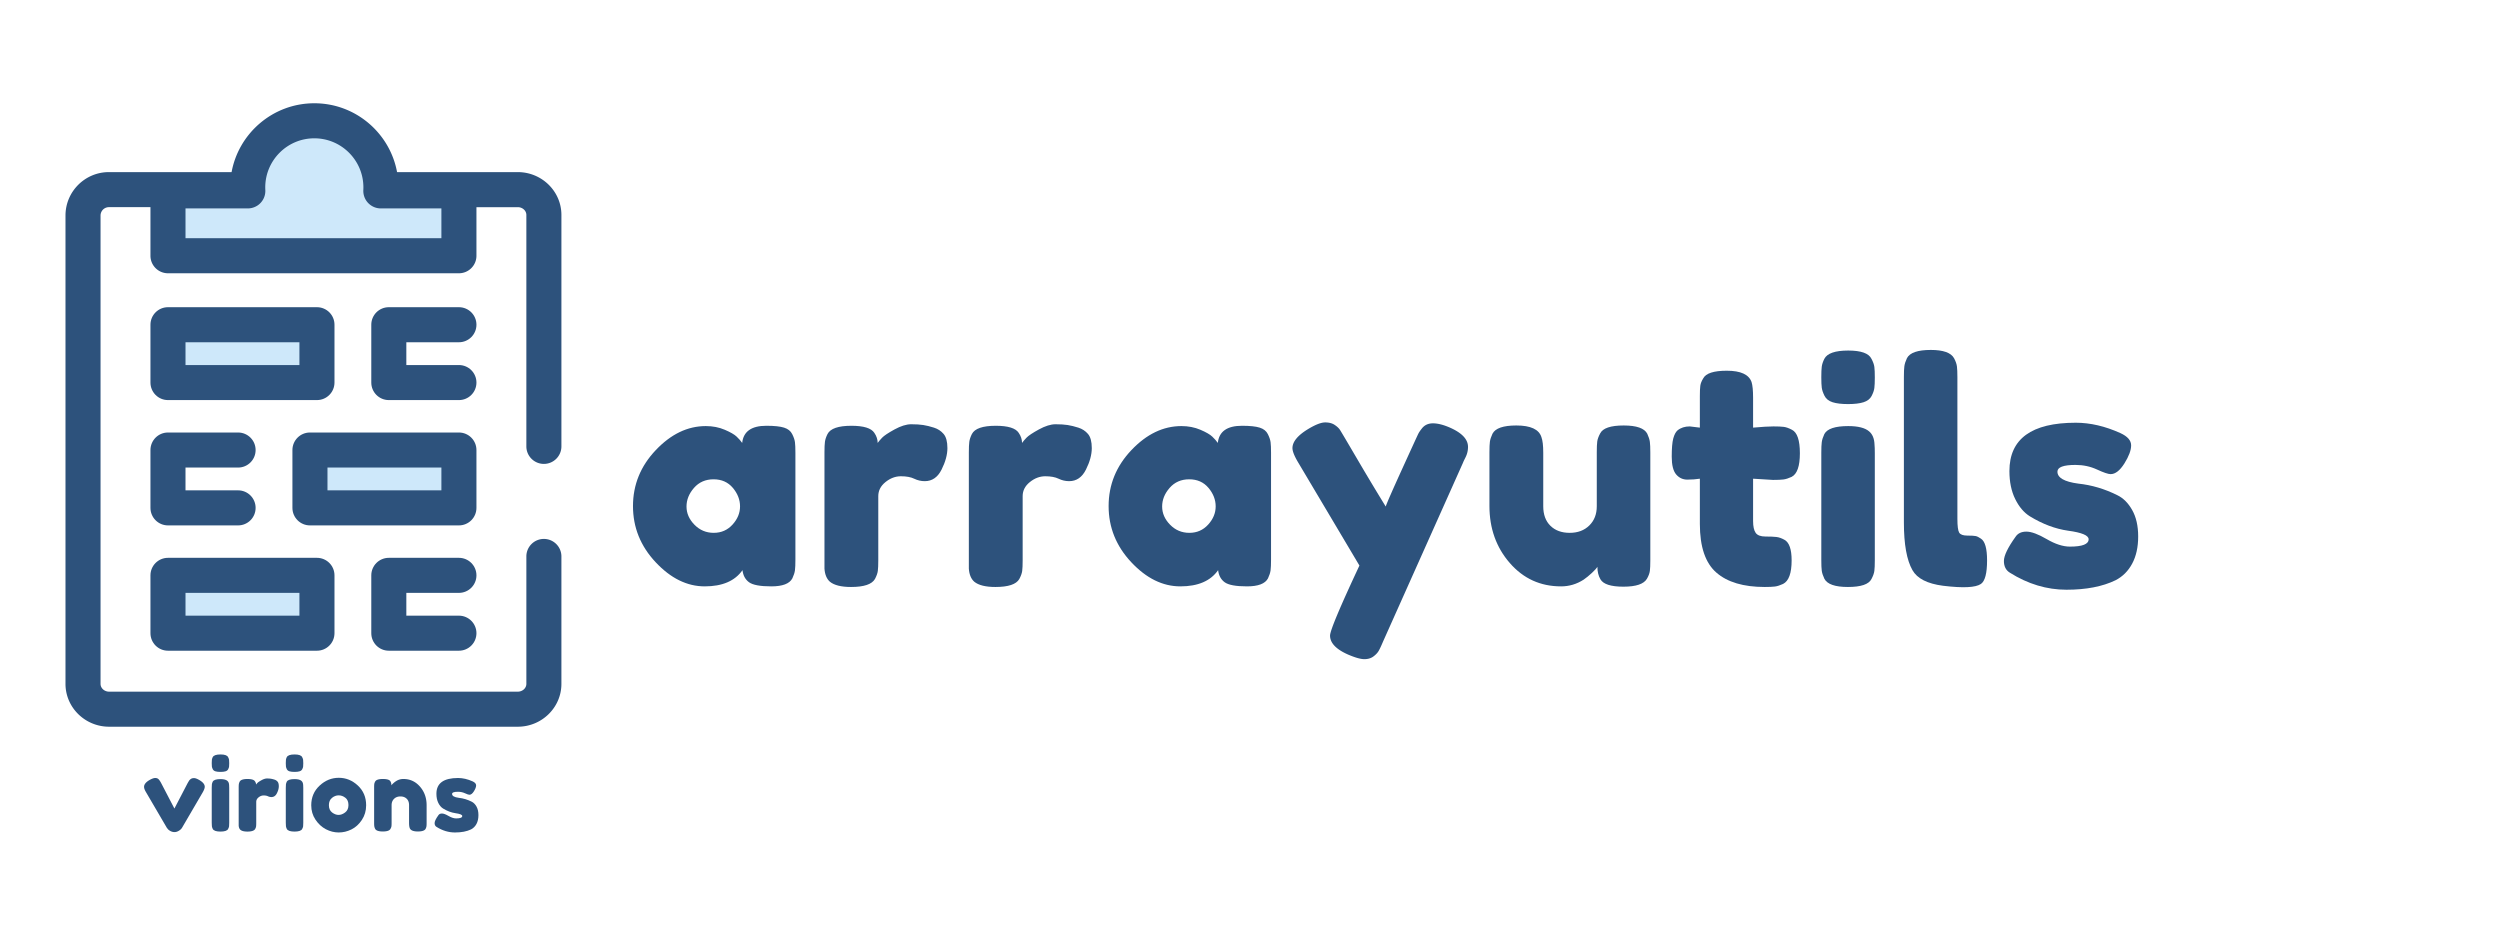 <svg xmlns="http://www.w3.org/2000/svg" xmlns:xlink="http://www.w3.org/1999/xlink" width="2050" height="780" viewBox="0 0 1537.5 585" version="1.2"><defs><symbol overflow="visible" id="c"><path d="M71.86-88.594c.75-7.031 5.703-10.547 14.859-10.547 4.894 0 8.531.383 10.906 1.141 2.383.75 4.047 2.07 4.984 3.953.946 1.875 1.516 3.54 1.704 4.984.187 1.438.28 3.602.28 6.485v65.844c0 2.875-.093 5.039-.28 6.484-.188 1.438-.727 3.102-1.61 4.984-1.75 3.262-6.047 4.891-12.89 4.891-6.836 0-11.415-.844-13.735-2.531-2.312-1.696-3.656-4.176-4.031-7.438-4.649 6.649-12.39 9.969-23.234 9.969-10.844 0-20.907-4.953-30.188-14.86C9.344-25.14 4.703-36.644 4.703-49.75c0-13.102 4.672-24.578 14.016-34.422 9.343-9.851 19.593-14.781 30.75-14.781 4.27 0 8.16.758 11.672 2.266 3.507 1.5 5.953 2.914 7.328 4.234 1.383 1.312 2.515 2.601 3.39 3.86zM37.624-49.469c0 4.137 1.629 7.867 4.89 11.188 3.258 3.324 7.208 4.984 11.844 4.984 4.645 0 8.504-1.691 11.578-5.078 3.07-3.383 4.61-7.113 4.61-11.188 0-4.082-1.477-7.878-4.422-11.39-2.95-3.508-6.902-5.266-11.86-5.266-4.949 0-8.96 1.758-12.03 5.266-3.075 3.512-4.61 7.34-4.61 11.484zm0 0"/></symbol><symbol overflow="visible" id="d"><path d="M74.86-98c2.382.75 4.359 2.04 5.921 3.86 1.57 1.812 2.36 4.73 2.36 8.75 0 4.011-1.196 8.402-3.579 13.171-2.374 4.762-5.824 7.14-10.343 7.14-2.25 0-4.414-.5-6.485-1.5-2.074-1.007-4.804-1.515-8.187-1.515-3.387 0-6.555 1.196-9.5 3.578-2.95 2.375-4.422 5.258-4.422 8.641v39.516c0 2.886-.094 5.047-.281 6.484-.188 1.438-.782 3.102-1.782 4.984C36.676-1.629 31.785 0 23.892 0 17.868 0 13.54-1.066 10.907-3.203c-2-1.75-3.125-4.442-3.375-8.078v-71.485c0-2.882.094-5.046.282-6.484.187-1.445.718-3.05 1.593-4.813 1.75-3.382 6.64-5.078 14.672-5.078 7.52 0 12.223 1.446 14.11 4.329 1.374 2.011 2.062 4.085 2.062 6.218.633-.883 1.547-1.953 2.734-3.203 1.188-1.25 3.723-2.941 7.61-5.078 3.894-2.133 7.316-3.203 10.265-3.203 2.946 0 5.422.156 7.422.469 2.008.312 4.203.851 6.578 1.609zm0 0"/></symbol><symbol overflow="visible" id="e"><path d="M99.703-98c7.395 3.262 11.094 7.21 11.094 11.844 0 2.261-.508 4.398-1.516 6.406-1 2-1.5 3.063-1.5 3.188L58.5 33.671c-1 2.383-1.852 4.203-2.547 5.453-.687 1.258-1.789 2.453-3.297 3.578-1.5 1.125-3.383 1.688-5.64 1.688-2.25 0-5.57-.938-9.953-2.813-7.407-3.262-11.11-7.152-11.11-11.672 0-3.011 6.02-17.37 18.063-43.078L6.578-76.188c-2.5-4.132-3.75-7.207-3.75-9.218 0-4.008 3.383-8.02 10.156-12.031 4.258-2.508 7.579-3.766 9.954-3.766 2.382 0 4.328.508 5.828 1.516 1.507 1 2.609 2.03 3.297 3.093.695 1.063 4.148 6.899 10.359 17.5a1588.079 1588.079 0 0017.766 29.625c.632-2.008 4.019-9.754 10.156-23.234 6.144-13.477 9.437-20.656 9.875-21.531.445-.883 1.172-1.954 2.172-3.204 1.632-2.132 3.921-3.203 6.859-3.203 2.945 0 6.43.883 10.453 2.641zm0 0"/></symbol><symbol overflow="visible" id="f"><path d="M51.547-.375c-12.668 0-23.172-4.797-31.516-14.39-8.336-9.594-12.5-21.286-12.5-35.079v-32.922c0-3.007.094-5.203.282-6.578.187-1.383.718-3.02 1.593-4.906 1.75-3.383 6.64-5.078 14.672-5.078 8.781 0 13.922 2.387 15.422 7.156.75 2.012 1.125 5.211 1.125 9.594v32.922c0 5.136 1.473 9.148 4.422 12.031 2.945 2.887 6.894 4.328 11.844 4.328 4.957 0 8.972-1.504 12.047-4.516 3.07-3.007 4.609-6.957 4.609-11.843v-33.297c0-2.883.094-5.047.281-6.484.188-1.446.785-3.114 1.797-5 1.625-3.258 6.453-4.891 14.484-4.891 7.895 0 12.723 1.695 14.485 5.078.875 1.887 1.406 3.555 1.594 5 .187 1.438.28 3.602.28 6.484v66.594c0 2.762-.093 4.86-.28 6.297-.188 1.438-.782 3.04-1.782 4.797-1.886 3.262-6.715 4.89-14.484 4.89-7.656 0-12.36-1.503-14.11-4.515-1.261-2.133-1.89-4.707-1.89-7.719-.5.887-1.633 2.149-3.39 3.781-1.75 1.625-3.438 3-5.063 4.125-4.274 2.762-8.914 4.141-13.922 4.141zm0 0"/></symbol><symbol overflow="visible" id="g"><path d="M65.078-65.844l-12.219-.75v25.969c0 3.387.532 5.836 1.594 7.344 1.07 1.5 3.078 2.25 6.016 2.25 2.945 0 5.203.093 6.765.281 1.57.188 3.239.781 5 1.781 2.883 1.637 4.329 5.84 4.329 12.61 0 7.898-1.758 12.726-5.266 14.484-1.887.875-3.555 1.406-5 1.594C64.859-.094 62.757 0 60 0 46.957 0 37.05-2.945 30.281-8.844c-6.773-5.894-10.156-15.863-10.156-29.906v-27.844c-2.387.375-4.96.563-7.719.563-2.75 0-5.039-1.063-6.86-3.188-1.812-2.133-2.718-5.77-2.718-10.906 0-5.145.313-8.879.938-11.203.625-2.32 1.5-3.984 2.625-4.984 2.007-1.626 4.52-2.438 7.53-2.438l6.204.75v-19.375c0-2.883.094-5.016.281-6.39.188-1.383.785-2.895 1.797-4.532C23.828-131.43 28.656-133 36.688-133c8.519 0 13.597 2.324 15.234 6.969.625 2 .937 5.199.937 9.594V-98c5.52-.5 9.688-.75 12.5-.75 2.82 0 4.954.094 6.391.281 1.445.188 3.113.781 5 1.781 3.258 1.626 4.89 6.454 4.89 14.485 0 7.898-1.695 12.726-5.078 14.484-1.886.875-3.554 1.406-5 1.594-1.437.188-3.601.281-6.484.281zm0 0"/></symbol><symbol overflow="visible" id="h"><path d="M7.531-82.578c0-2.883.094-5.047.282-6.484.187-1.446.718-3.114 1.593-5 1.75-3.258 6.64-4.891 14.672-4.891 6.02 0 10.285 1.07 12.797 3.203 2.125 1.762 3.25 4.46 3.375 8.094.125 1.25.188 3.07.188 5.453v65.844c0 2.886-.094 5.047-.282 6.484-.187 1.438-.781 3.102-1.781 4.984C36.738-1.629 31.91 0 23.891 0 15.984 0 11.156-1.691 9.406-5.078 8.531-6.961 8-8.594 7.812-9.968c-.187-1.376-.28-3.567-.28-6.579zm30.938-34.89c-.938 1.812-2.602 3.1-4.985 3.859-2.386.75-5.554 1.125-9.5 1.125-3.949 0-7.117-.375-9.5-1.125-2.386-.758-4.046-2.079-4.984-3.954-.938-1.882-1.5-3.546-1.688-4.984-.187-1.445-.28-3.613-.28-6.5 0-2.883.093-5.047.28-6.484.188-1.446.72-3.047 1.594-4.797 1.75-3.383 6.64-5.078 14.672-5.078 7.895 0 12.66 1.695 14.297 5.078 1 1.875 1.594 3.539 1.781 4.984.188 1.438.282 3.602.282 6.485 0 2.886-.094 5.054-.282 6.5-.187 1.437-.75 3.07-1.687 4.89zm0 0"/></symbol><symbol overflow="visible" id="i"><path d="M7.531-129.234c0-2.883.094-5.047.282-6.485.187-1.445.718-3.11 1.593-4.984 1.75-3.383 6.64-5.078 14.672-5.078 7.645 0 12.41 1.695 14.297 5.078 1 1.875 1.594 3.57 1.781 5.078.188 1.5.282 3.695.282 6.578v87.094c0 4.523.374 7.375 1.124 8.562.758 1.188 2.422 1.782 4.985 1.782 2.57 0 4.297.101 5.172.297.883.187 1.953.718 3.203 1.593 2.508 1.625 3.766 6.078 3.766 13.36 0 7.898-1.258 12.726-3.766 14.484C51.66.375 43.89.75 31.609-.75c-9.656-1.258-15.93-4.457-18.812-9.594C9.285-16.488 7.53-26.27 7.53-39.687zm0 0"/></symbol><symbol overflow="visible" id="j"><path d="M8.281-8.844c-2.386-1.5-3.578-3.879-3.578-7.14 0-3.258 2.379-8.211 7.14-14.86 1.384-2.133 3.614-3.203 6.688-3.203 3.07 0 7.239 1.54 12.5 4.61 5.27 3.074 10.035 4.609 14.297 4.609 7.656 0 11.484-1.504 11.484-4.516 0-2.383-4.203-4.14-12.609-5.265-7.898-1.133-15.734-4.082-23.516-8.844-3.636-2.258-6.648-5.8-9.03-10.625-2.376-4.832-3.563-10.57-3.563-17.219 0-19.812 13.601-29.719 40.812-29.719 8.907 0 18.063 2.133 27.469 6.391 4.383 2.012 6.578 4.523 6.578 7.531 0 3.012-1.383 6.715-4.14 11.11-2.762 4.386-5.579 6.578-8.454 6.578-1.511 0-4.304-.942-8.375-2.828-4.074-1.883-8.496-2.829-13.265-2.829-7.399 0-11.094 1.383-11.094 4.141 0 3.762 4.258 6.211 12.781 7.344 8.282.875 16.305 3.258 24.078 7.14 3.645 1.762 6.688 4.81 9.125 9.141 2.446 4.324 3.672 9.746 3.672 16.266 0 6.523-1.226 12.07-3.672 16.64-2.437 4.575-5.855 7.993-10.25 10.25-8.023 3.887-18.086 5.829-30.187 5.829-12.106 0-23.734-3.508-34.89-10.532zm0 0"/></symbol><symbol overflow="visible" id="k"><path d="M35.047-31.61c2.125 1.274 3.187 2.622 3.187 4.047 0 .825-.406 1.95-1.218 3.375L24.296-2.39c-.405.7-1.062 1.325-1.968 1.875-.898.551-1.789.829-2.672.829a5.293 5.293 0 01-2.515-.641c-.793-.438-1.352-.879-1.672-1.328l-.547-.672L2.14-24.188C1.328-25.53.92-26.633.92-27.5c0-1.469 1.063-2.836 3.188-4.11 1.551-.894 2.774-1.343 3.672-1.343.907 0 1.614.277 2.125.828.508.555 1.051 1.383 1.625 2.484l8.047 15.47 8.047-15.47c.445-.78.781-1.343 1-1.687.227-.352.586-.703 1.078-1.047.488-.344 1.14-.516 1.953-.516.82 0 1.953.43 3.39 1.282zm0 0"/></symbol><symbol overflow="visible" id="l"><path d="M2.453-26.938c0-.945.031-1.656.094-2.125.062-.468.234-1.007.515-1.625.57-1.062 2.172-1.593 4.797-1.593 1.957 0 3.348.351 4.172 1.047.696.574 1.067 1.453 1.11 2.64.039.407.062.996.062 1.766v21.484c0 .95-.031 1.657-.094 2.125-.062.469-.261 1.012-.593 1.625C11.984-.53 10.41 0 7.796 0 5.212 0 3.634-.55 3.063-1.656c-.28-.614-.453-1.145-.515-1.594-.063-.445-.094-1.164-.094-2.156zm10.094-11.39c-.305.594-.844 1.016-1.625 1.266-.774.242-1.805.359-3.094.359-1.293 0-2.328-.117-3.11-.36-.773-.25-1.312-.68-1.624-1.296-.305-.614-.485-1.157-.547-1.625-.063-.47-.094-1.172-.094-2.11 0-.945.031-1.656.094-2.125.062-.468.234-.988.515-1.562.57-1.102 2.172-1.657 4.797-1.657 2.57 0 4.125.555 4.657 1.657.332.617.53 1.156.593 1.625.063.468.094 1.18.094 2.125 0 .937-.031 1.64-.094 2.11-.062.468-.25 1-.562 1.593zm0 0"/></symbol><symbol overflow="visible" id="m"><path d="M24.422-31.969a4.096 4.096 0 011.937 1.25c.508.594.766 1.547.766 2.86 0 1.304-.39 2.734-1.172 4.297-.773 1.554-1.89 2.328-3.36 2.328-.741 0-1.448-.16-2.124-.485-.68-.332-1.57-.5-2.672-.5-1.106 0-2.14.39-3.11 1.172-.96.774-1.437 1.711-1.437 2.813v12.89c0 .95-.031 1.657-.094 2.125-.054.469-.246 1.012-.578 1.625C11.961-.53 10.368 0 7.797 0 5.828 0 4.414-.348 3.563-1.047c-.657-.57-1.028-1.453-1.11-2.64V-27c0-.945.031-1.656.094-2.125.062-.469.234-.988.515-1.563.57-1.101 2.172-1.656 4.797-1.656 2.446 0 3.977.469 4.594 1.407.457.656.688 1.335.688 2.03.195-.288.488-.64.875-1.046.394-.406 1.222-.957 2.484-1.656 1.27-.696 2.383-1.047 3.344-1.047.968 0 1.781.054 2.437.156.657.105 1.367.281 2.14.531zm0 0"/></symbol><symbol overflow="visible" id="n"><path d="M1.531-16.14c0-4.907 1.719-8.954 5.157-12.141 3.437-3.196 7.363-4.797 11.78-4.797 4.427 0 8.337 1.59 11.735 4.766 3.395 3.167 5.094 7.203 5.094 12.109 0 3.398-.883 6.418-2.64 9.062-1.762 2.637-3.903 4.579-6.423 5.829C23.723-.07 21.114.546 18.406.546c-2.699 0-5.32-.66-7.86-1.985-2.53-1.332-4.667-3.296-6.405-5.89-1.743-2.602-2.61-5.54-2.61-8.813zm12.828 4.39c1.313 1 2.641 1.5 3.985 1.5 1.351 0 2.703-.508 4.047-1.531 1.351-1.02 2.03-2.531 2.03-4.531 0-2.008-.636-3.504-1.905-4.485-1.262-.988-2.633-1.484-4.11-1.484-1.468 0-2.84.515-4.11 1.547-1.273 1.023-1.905 2.527-1.905 4.515 0 1.98.656 3.469 1.968 4.469zm0 0"/></symbol><symbol overflow="visible" id="o"><path d="M20.438-32.344c4.093 0 7.5 1.57 10.218 4.703 2.719 3.125 4.078 6.938 4.078 11.438v10.797c0 .949-.03 1.656-.093 2.125-.063.469-.235.992-.516 1.562-.574 1.106-2.168 1.657-4.781 1.657-2.907 0-4.59-.754-5.047-2.266-.242-.695-.36-1.742-.36-3.14v-10.798c0-1.675-.484-2.984-1.453-3.922-.96-.945-2.246-1.421-3.859-1.421-1.617 0-2.922.496-3.922 1.484-1 .98-1.5 2.266-1.5 3.86v10.859c0 .949-.031 1.656-.094 2.125-.062.469-.261.992-.593 1.562-.532 1.106-2.106 1.657-4.72 1.657-2.585 0-4.163-.551-4.734-1.657-.28-.613-.453-1.156-.515-1.625-.063-.469-.094-1.176-.094-2.125v-21.718c0-.907.031-1.594.094-2.063.062-.469.254-.988.578-1.563.57-1.019 2.148-1.53 4.734-1.53 2.489 0 4.02.468 4.594 1.406.414.699.625 1.539.625 2.515.156-.281.52-.687 1.094-1.219.57-.53 1.125-.96 1.656-1.297a8.084 8.084 0 014.61-1.406zm0 0"/></symbol><symbol overflow="visible" id="p"><path d="M2.703-2.89c-.781-.49-1.172-1.267-1.172-2.33 0-1.062.774-2.676 2.328-4.843.457-.696 1.188-1.047 2.188-1.047 1 0 2.36.507 4.078 1.515 1.719 1 3.273 1.5 4.672 1.5 2.488 0 3.734-.492 3.734-1.484 0-.77-1.37-1.344-4.11-1.719-2.573-.363-5.132-1.32-7.671-2.875-1.188-.738-2.172-1.894-2.953-3.469-.774-1.582-1.156-3.457-1.156-5.625 0-6.457 4.437-9.687 13.312-9.687 2.906 0 5.895.695 8.969 2.078 1.426.656 2.14 1.48 2.14 2.469 0 .98-.453 2.187-1.359 3.625-.898 1.43-1.812 2.14-2.75 2.14-.492 0-1.402-.304-2.734-.922-1.324-.613-2.766-.921-4.328-.921-2.407 0-3.61.449-3.61 1.343 0 1.23 1.39 2.028 4.172 2.391 2.695.293 5.313 1.074 7.844 2.344 1.187.574 2.18 1.57 2.984 2.984.801 1.406 1.203 3.172 1.203 5.297 0 2.125-.402 3.938-1.203 5.438-.804 1.492-1.918 2.605-3.343 3.343-2.618 1.262-5.903 1.89-9.86 1.89-3.95 0-7.742-1.144-11.375-3.437zm0 0"/></symbol><clipPath id="a"><path d="M40 105h306v341.93H40zm0 0"/></clipPath><clipPath id="b"><path d="M92 63.508h202V169H92zm0 0"/></clipPath></defs><g clip-path="url(#a)"><path d="M318.43 446.93H67.113c-14.797 0-26.836-11.82-26.836-26.352V132.543c0-14.719 11.977-26.695 26.696-26.695h251.46c14.797 0 26.837 11.82 26.837 26.351v142.324c0 5.954-4.829 10.778-10.782 10.778-5.949 0-10.777-4.824-10.777-10.778V132.2c0-2.644-2.367-4.793-5.277-4.793H66.973a5.046 5.046 0 00-1.965.39 5.1 5.1 0 00-.887.477 5.073 5.073 0 00-1.418 1.418 4.944 4.944 0 00-.473.887 4.66 4.66 0 00-.292.965 5.05 5.05 0 00-.102 1v288.035c0 2.645 2.367 4.793 5.277 4.793h251.32c2.91 0 5.278-2.152 5.278-4.793v-78.363c0-5.953 4.824-10.777 10.777-10.777 5.953 0 10.778 4.824 10.778 10.777v78.363c.004 14.527-12.036 26.352-26.836 26.352zm0 0" fill="#2d527c"/></g><path d="M234.215 117.402c.039-.718.058-1.437.058-2.156 0-22.621-18.34-40.96-40.96-40.96-22.622 0-40.961 18.335-40.961 40.96 0 .723.023 1.442.058 2.156h-49.1v39.88h178.93v-39.88zm0 0" fill="#cee8fa"/><g clip-path="url(#b)"><path d="M282.238 168.059h-178.93c-5.953 0-10.777-4.825-10.777-10.778v-39.879c0-5.953 4.824-10.78 10.778-10.78h38.984c4.117-24.438 25.43-43.114 51.02-43.114 25.59 0 46.902 18.676 51.019 43.113h37.906c5.95 0 10.778 4.828 10.778 10.781v39.88c0 5.952-4.825 10.777-10.778 10.777zM114.09 146.5h157.367v-18.32h-37.242c-.73 0-1.453-.075-2.172-.223a10.553 10.553 0 01-2.082-.652 10.862 10.862 0 01-3.563-2.48 10.543 10.543 0 01-1.332-1.727 10.733 10.733 0 01-.96-1.961 10.638 10.638 0 01-.547-2.114 10.96 10.96 0 01-.11-2.18c.028-.53.043-1.066.043-1.597 0-16.644-13.539-30.183-30.18-30.183-16.64 0-30.18 13.542-30.18 30.183 0 .535.016 1.07.044 1.598.035.73 0 1.457-.11 2.18a10.733 10.733 0 01-2.844 5.8c-.5.531-1.054 1.004-1.652 1.422a10.855 10.855 0 01-3.988 1.711c-.719.148-1.441.223-2.172.223h-38.32zm0 0" fill="#2d527c"/></g><path d="M103.309 199.707h91.62v35.57h-91.62zm0 0" fill="#cee8fa"/><path d="M194.926 246.05h-91.617c-5.954 0-10.778-4.823-10.778-10.777v-35.57c0-5.953 4.824-10.777 10.778-10.777h91.617c5.953 0 10.781 4.824 10.781 10.777v35.57c-.004 5.954-4.828 10.778-10.781 10.778zm-80.836-21.554h70.058v-14.012H114.09zm168.148 21.555h-43.117c-5.953 0-10.777-4.824-10.777-10.778v-35.57c0-5.953 4.824-10.777 10.777-10.777h43.117c5.95 0 10.778 4.824 10.778 10.777 0 5.953-4.829 10.781-10.778 10.781h-32.34v14.012h32.34c5.95 0 10.778 4.824 10.778 10.777 0 5.954-4.825 10.778-10.778 10.778zm0 0" fill="#2d527c"/><path d="M103.309 353.844h91.62v35.57h-91.62zm0 0" fill="#cee8fa"/><path d="M194.926 400.188h-91.617c-5.954 0-10.778-4.825-10.778-10.778v-35.57c0-5.953 4.824-10.777 10.778-10.777h91.617c5.953 0 10.781 4.824 10.781 10.777v35.57c-.004 5.953-4.828 10.777-10.781 10.777zm-80.836-21.555h70.058v-14.016H114.09zm168.148 21.555h-43.117c-5.953 0-10.777-4.825-10.777-10.778v-35.57c0-5.953 4.824-10.777 10.777-10.777h43.117c5.95 0 10.778 4.824 10.778 10.777 0 5.953-4.829 10.777-10.778 10.777h-32.34v14.016h32.34c5.95 0 10.778 4.824 10.778 10.777 0 5.953-4.825 10.777-10.778 10.777zm0 0" fill="#2d527c"/><path d="M190.617 276.777h91.617v35.567h-91.617zm0 0" fill="#cee8fa"/><path d="M282.238 323.121h-91.62c-5.95 0-10.778-4.828-10.778-10.777v-35.57c0-5.954 4.828-10.782 10.777-10.782h91.621c5.95 0 10.778 4.828 10.778 10.781v35.57c0 5.95-4.825 10.778-10.778 10.778zm-80.84-21.558h70.059V287.55h-70.059zm-54.972 21.558h-43.117c-5.954 0-10.778-4.828-10.778-10.777v-35.57c0-5.954 4.824-10.782 10.778-10.782h43.117c5.953 0 10.777 4.828 10.777 10.781 0 5.954-4.824 10.778-10.777 10.778h-32.34v14.012h32.34c5.953 0 10.777 4.824 10.777 10.777 0 5.953-4.824 10.781-10.777 10.781zm0 0" fill="#2d527c"/><use xlink:href="#c" x="384.582" y="360.992" fill="#2d527c"/><use xlink:href="#d" x="499.518" y="360.992" fill="#2d527c"/><use xlink:href="#d" x="588.307" y="360.992" fill="#2d527c"/><use xlink:href="#c" x="677.095" y="360.992" fill="#2d527c"/><use xlink:href="#e" x="792.032" y="360.992" fill="#2d527c"/><use xlink:href="#f" x="908.473" y="360.992" fill="#2d527c"/><use xlink:href="#g" x="1025.29" y="360.992" fill="#2d527c"/><use xlink:href="#h" x="1112.574" y="360.992" fill="#2d527c"/><use xlink:href="#i" x="1163.364" y="360.992" fill="#2d527c"/><use xlink:href="#j" x="1227.698" y="360.992" fill="#2d527c"/><use xlink:href="#k" x="87.681" y="511.424" fill="#2d527c"/><use xlink:href="#l" x="127.763" y="511.424" fill="#2d527c"/><use xlink:href="#m" x="144.337" y="511.424" fill="#2d527c"/><use xlink:href="#l" x="173.309" y="511.424" fill="#2d527c"/><use xlink:href="#n" x="189.882" y="511.424" fill="#2d527c"/><use xlink:href="#o" x="227.633" y="511.424" fill="#2d527c"/><use xlink:href="#p" x="265.751" y="511.424" fill="#2d527c"/></svg>